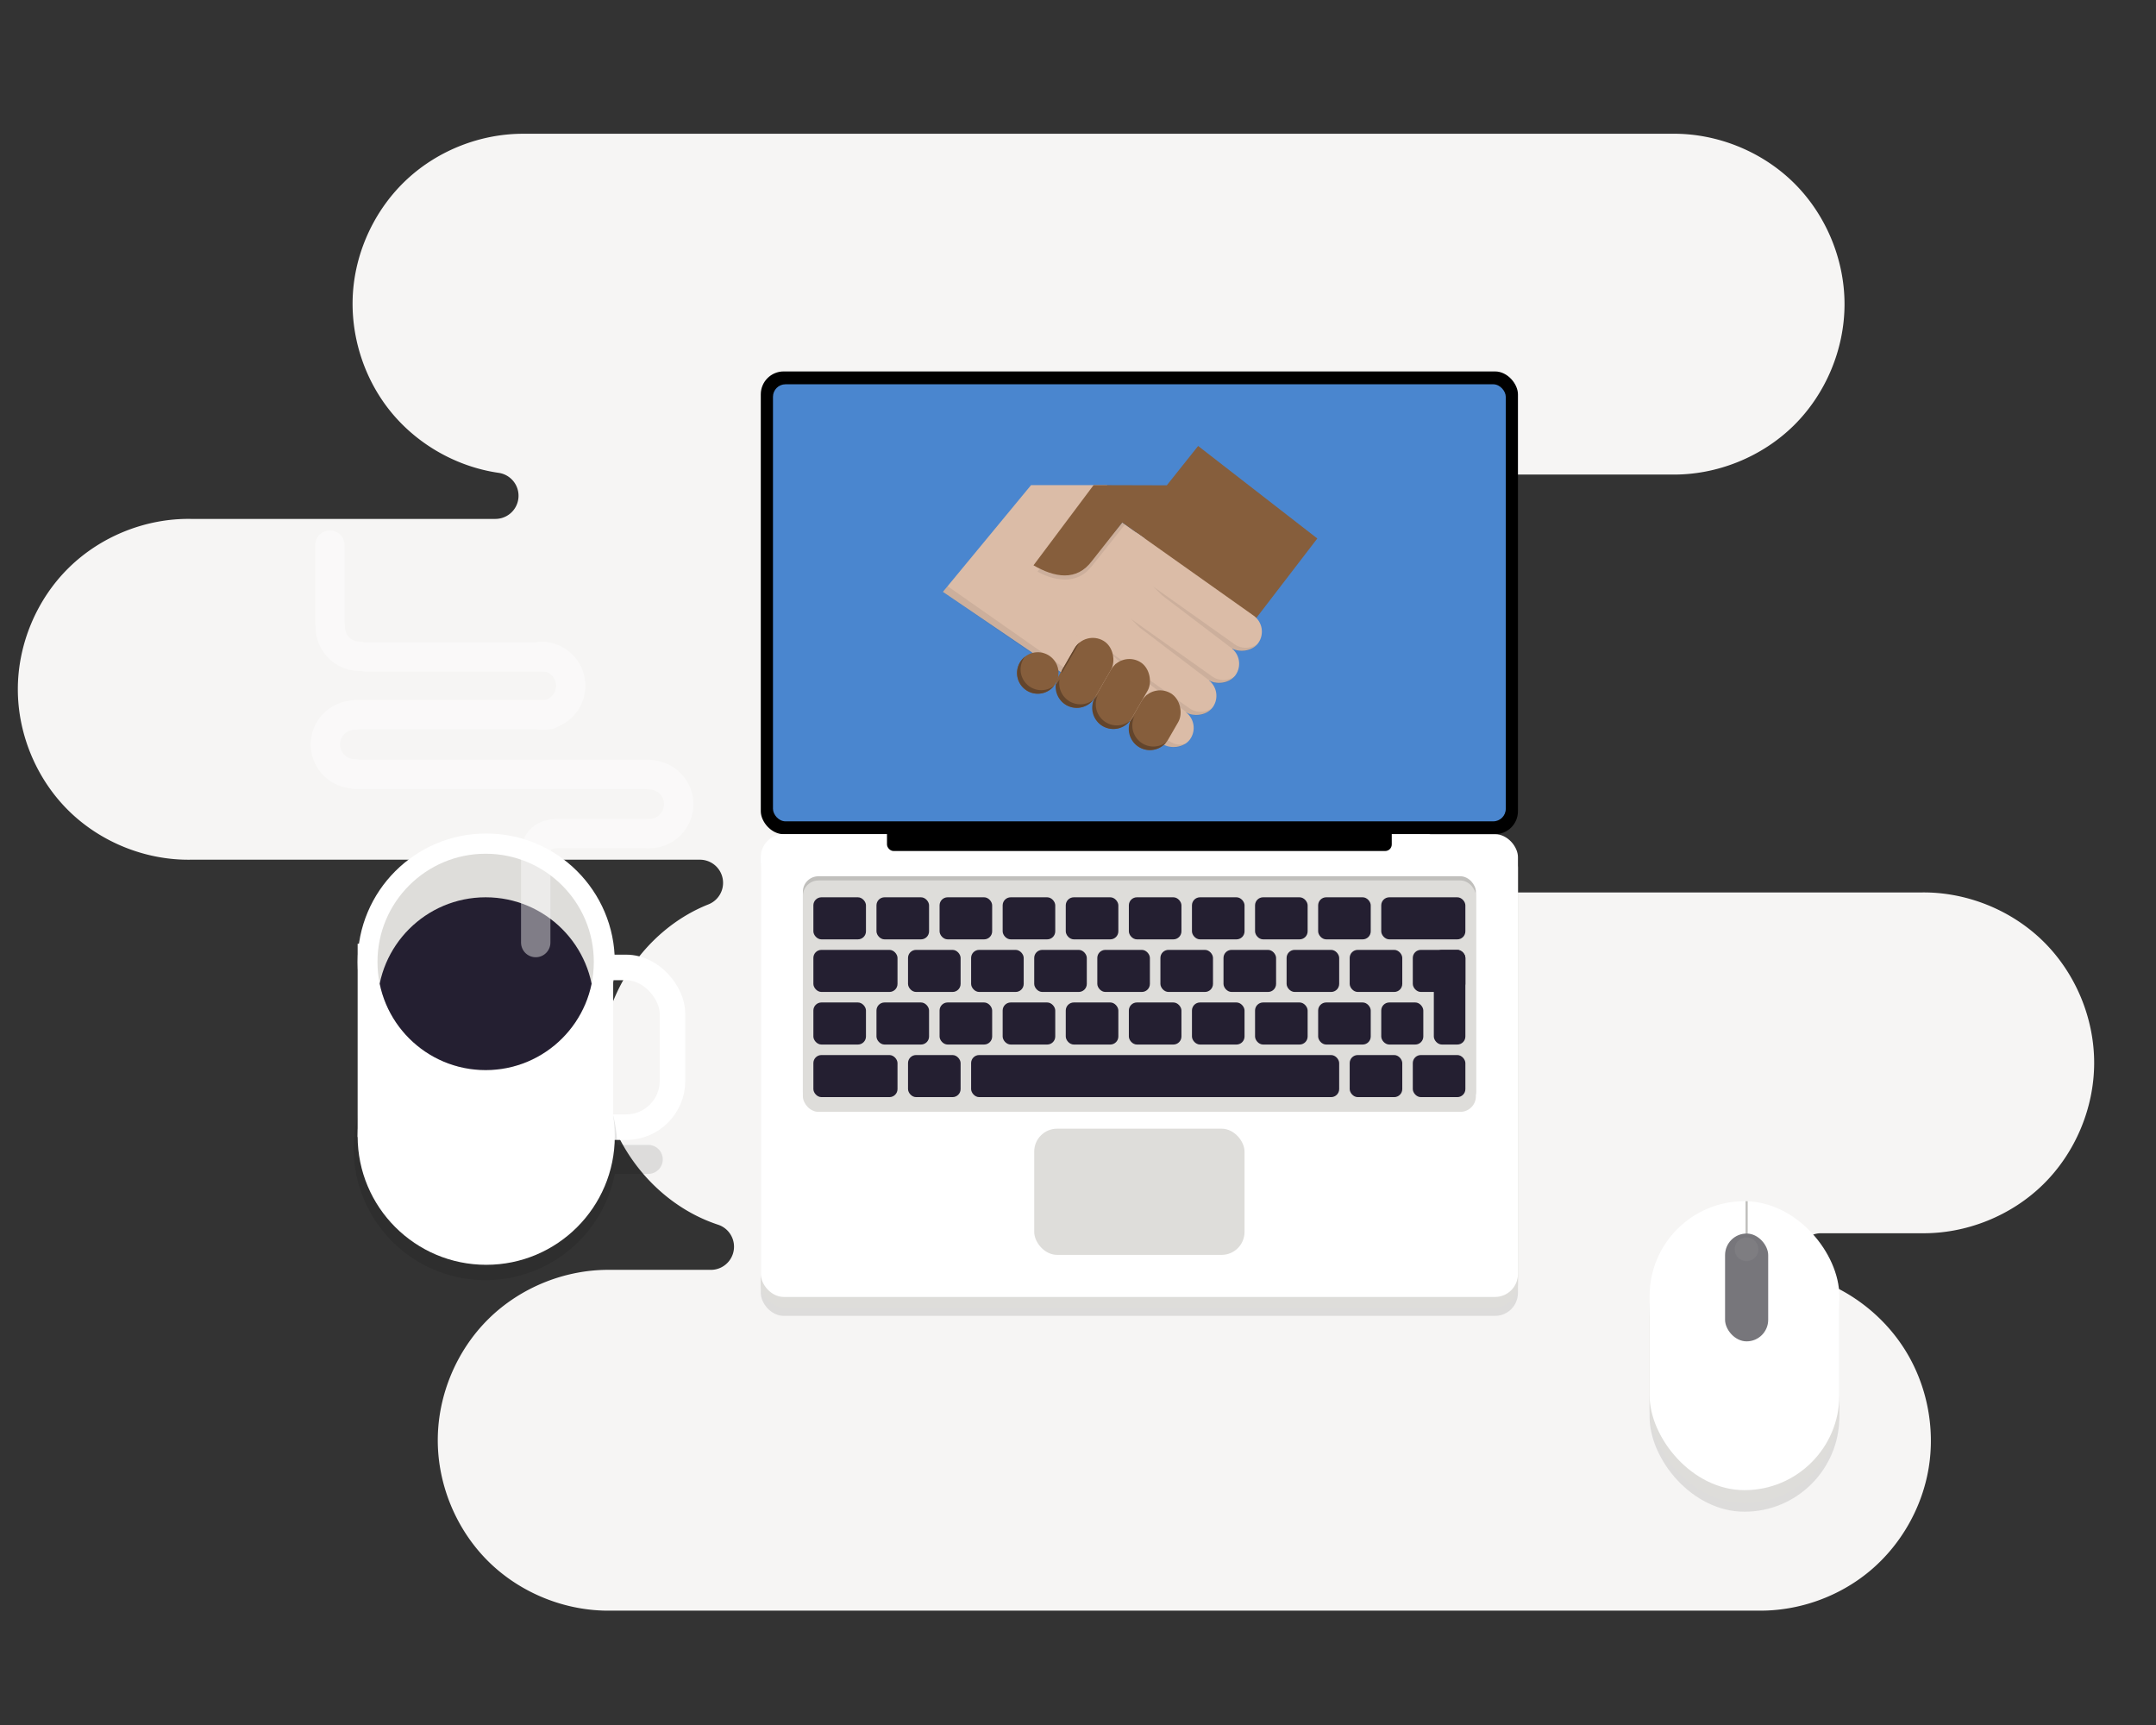 <svg xmlns="http://www.w3.org/2000/svg" width="1000" height="800"><rect width="100%" height="100%" fill="#333333" stroke="none"/><defs><clipPath id="a" clipPathUnits="userSpaceOnUse"><circle cx="239.051" cy="77.264" r="19.711" fill="#9141ac" stroke-linecap="round" stroke-width=".529" style="marker:none"/></clipPath></defs><path style="line-height:normal;font-variant-ligatures:normal;font-variant-position:normal;font-variant-caps:normal;font-variant-numeric:normal;font-variant-alternates:normal;font-feature-settings:normal;text-indent:0;text-align:start;text-decoration-line:none;text-decoration-style:solid;text-decoration-color:#000;text-transform:none;text-orientation:mixed;white-space:normal;shape-padding:0;isolation:auto;mix-blend-mode:normal;solid-color:#000;solid-opacity:1" fill="#f6f5f4" d="M775.379 62.033c20.875-.295 41.74 8.089 56.606 22.746 14.866 14.658 23.544 35.403 23.544 56.28 0 20.877-8.678 41.622-23.544 56.28-14.867 14.657-35.731 23.041-56.606 22.746a10.735 10.735 0 00-.153-.002H634.023a10.735 10.735 0 00-1.465 21.367c17.132 2.363 33.41 10.535 45.54 22.864 12.13 12.328 20.035 28.737 22.119 45.906 2.084 17.17-1.668 34.993-10.496 49.865-8.828 14.872-22.679 26.703-38.749 33.095a10.735 10.735 0 003.968 20.708h236.075a10.735 10.735 0 00.152-.002c20.875-.295 41.74 8.089 56.606 22.746 14.866 14.658 23.544 35.403 23.544 56.28 0 20.877-8.678 41.622-23.544 56.28-14.866 14.657-35.73 23.041-56.606 22.746a10.735 10.735 0 00-.152-.002h-46.37a10.735 10.735 0 00-3.355 20.93c17.731 5.837 33.239 18.18 42.904 34.15 9.664 15.971 13.407 35.437 10.353 53.852-3.054 18.416-12.88 35.63-27.183 47.625-14.303 11.995-32.966 18.672-51.632 18.472a10.735 10.735 0 00-.114 0H283.35a10.735 10.735 0 00-.153.002c-20.875.295-41.739-8.089-56.605-22.746-14.867-14.658-23.544-35.403-23.544-56.28 0-20.877 8.677-41.622 23.544-56.28 14.866-14.657 35.73-23.041 56.605-22.746a10.735 10.735 0 00.153.002h46.37a10.735 10.735 0 003.348-20.934c-30.628-10.053-53.383-40.496-54.351-72.716-.969-32.221 19.917-63.978 49.886-75.852a10.735 10.735 0 00-3.954-20.712H88.574a10.735 10.735 0 00-.152.001c-20.876.296-41.74-8.088-56.606-22.746-14.867-14.658-23.544-35.402-23.544-56.28 0-20.877 8.677-41.622 23.544-56.28 14.866-14.657 35.73-23.04 56.606-22.746a10.735 10.735 0 00.152.002h141.203a10.735 10.735 0 001.529-21.36c-19.578-2.816-37.95-13.293-50.344-28.708-12.393-15.416-18.678-35.61-17.222-55.335 1.455-19.726 10.637-38.78 25.158-52.209 14.522-13.43 34.234-21.095 54.013-21.007a10.735 10.735 0 00.048 0h532.267a10.735 10.735 0 00.153-.002z" color="#000" font-family="sans-serif" font-weight="400" overflow="visible"/><g transform="matrix(3.687 0 0 3.687 177.28 -139.91)"><rect width="95.25" height="58.208" x="47.625" y="84.667" rx="2.884" ry="2.884" style="marker:none"/><rect style="marker:none" width="95.25" height="58.208" x="47.625" y="145.256" fill-opacity=".102" rx="2.884" ry="2.884"/><rect width="95.25" height="58.208" x="47.625" y="144.198" fill="#deddda" rx="2.884" ry="2.884" style="marker:none"/><rect style="marker:none" width="95.25" height="58.208" x="47.625" y="142.875" fill="#fff" rx="2.884" ry="2.884"/><rect width="84.667" height="29.104" x="52.917" y="148.167" fill="#c0bfbc" rx="1.958" ry="1.958" style="marker:none"/><rect style="marker:none" width="84.667" height="29.104" x="52.917" y="148.696" fill="#deddda" rx="1.958" ry="1.958"/><rect style="marker:none" width="63.5" height="7.408" x="63.5" y="137.583" rx=".826" ry=".826"/><rect style="marker:none" width="26.458" height="15.875" x="82.021" y="179.917" fill="#deddda" rx="2.884" ry="2.884"/><rect style="marker:none" width="92.183" height="54.975" x="49.158" y="86.284" fill="#4a86cf" rx="1.574" ry="1.574"/><rect width="46.302" height="5.292" x="74.083" y="170.656" fill="#241f31" rx="1.013" ry="1.013" style="marker:none"/><rect style="marker:none" width="6.615" height="5.292" x="121.708" y="170.656" fill="#241f31" rx="1.013" ry="1.013"/><rect width="6.615" height="5.292" x="129.646" y="170.656" fill="#241f31" rx="1.013" ry="1.013" style="marker:none"/><rect style="marker:none" width="5.292" height="5.292" x="125.677" y="164.042" fill="#241f31" rx="1.013" ry="1.013"/><rect width="6.615" height="5.292" x="117.74" y="164.042" fill="#241f31" rx="1.013" ry="1.013" style="marker:none"/><rect style="marker:none" width="6.615" height="5.292" x="109.802" y="164.042" fill="#241f31" rx="1.013" ry="1.013"/><rect width="6.615" height="5.292" x="101.865" y="164.042" fill="#241f31" rx="1.013" ry="1.013" style="marker:none"/><rect style="marker:none" width="6.615" height="5.292" x="93.927" y="164.042" fill="#241f31" rx="1.013" ry="1.013"/><rect width="6.615" height="5.292" x="85.99" y="164.042" fill="#241f31" rx="1.013" ry="1.013" style="marker:none"/><rect style="marker:none" width="6.615" height="5.292" x="78.052" y="164.042" fill="#241f31" rx="1.013" ry="1.013"/><rect width="6.615" height="5.292" x="70.115" y="164.042" fill="#241f31" rx="1.013" ry="1.013" style="marker:none"/><rect style="marker:none" width="6.615" height="5.292" x="62.177" y="164.042" fill="#241f31" rx="1.013" ry="1.013"/><rect width="6.615" height="5.292" x="121.708" y="157.427" fill="#241f31" rx="1.013" ry="1.013" style="marker:none"/><rect style="marker:none" width="6.615" height="5.292" x="113.771" y="157.427" fill="#241f31" rx="1.013" ry="1.013"/><rect width="6.615" height="5.292" x="105.833" y="157.427" fill="#241f31" rx="1.013" ry="1.013" style="marker:none"/><rect style="marker:none" width="6.615" height="5.292" x="97.896" y="157.427" fill="#241f31" rx="1.013" ry="1.013"/><rect width="6.615" height="5.292" x="89.958" y="157.427" fill="#241f31" rx="1.013" ry="1.013" style="marker:none"/><rect style="marker:none" width="6.615" height="5.292" x="82.021" y="157.427" fill="#241f31" rx="1.013" ry="1.013"/><rect width="6.615" height="5.292" x="74.083" y="157.427" fill="#241f31" rx="1.013" ry="1.013" style="marker:none"/><rect style="marker:none" width="6.615" height="5.292" x="66.146" y="157.427" fill="#241f31" rx="1.013" ry="1.013"/><rect width="10.583" height="5.292" x="54.24" y="157.427" fill="#241f31" rx="1.013" ry="1.013" style="marker:none"/><rect style="marker:none" width="10.583" height="5.292" x="125.677" y="150.813" fill="#241f31" rx="1.013" ry="1.013"/><rect width="6.615" height="5.292" x="117.74" y="150.813" fill="#241f31" rx="1.013" ry="1.013" style="marker:none"/><rect style="marker:none" width="6.615" height="5.292" x="109.802" y="150.813" fill="#241f31" rx="1.013" ry="1.013"/><rect width="6.615" height="5.292" x="101.865" y="150.813" fill="#241f31" rx="1.013" ry="1.013" style="marker:none"/><rect style="marker:none" width="6.615" height="5.292" x="93.927" y="150.813" fill="#241f31" rx="1.013" ry="1.013"/><rect width="6.615" height="5.292" x="85.99" y="150.813" fill="#241f31" rx="1.013" ry="1.013" style="marker:none"/><rect style="marker:none" width="6.615" height="5.292" x="78.052" y="150.813" fill="#241f31" rx="1.013" ry="1.013"/><rect width="6.615" height="5.292" x="70.115" y="150.813" fill="#241f31" rx="1.013" ry="1.013" style="marker:none"/><rect style="marker:none" width="6.615" height="5.292" x="62.177" y="150.813" fill="#241f31" rx="1.013" ry="1.013"/><rect width="6.615" height="5.292" x="54.24" y="150.813" fill="#241f31" rx="1.013" ry="1.013" style="marker:none"/><rect width="6.615" height="5.292" x="54.24" y="164.042" fill="#241f31" rx="1.013" ry="1.013" style="marker:none"/><rect width="6.615" height="5.292" x="66.146" y="170.656" fill="#241f31" rx="1.013" ry="1.013" style="marker:none"/><rect style="marker:none" width="10.583" height="5.292" x="54.24" y="170.656" fill="#241f31" rx="1.013" ry="1.013"/><rect style="marker:none" width="6.615" height="5.292" x="129.646" y="157.427" fill="#241f31" rx="1.013" ry="1.013"/><rect width="3.969" height="11.906" x="132.292" y="157.427" fill="#241f31" rx="1.013" ry="1.013" style="marker:none"/></g><g transform="matrix(2.8 0 0 2.8 -478.642 20.579)"><rect width="27.359" height="26.458" x="254.983" y="152.889" fill="none" stroke="#fff" style="marker:none" stroke-linecap="round" stroke-width="4.233" rx="7.673" ry="7.673"/><circle cx="251.486" cy="152.003" r="21.299" fill="#fff" style="marker:none"/><path style="marker:none" fill-opacity=".102" d="M251.369 160.999a21.84 21.84 0 00-21.84 21.84 21.84 21.84 0 0021.84 21.84 21.84 21.84 0 0021.42-17.594h5.54c1.329 0 2.4-1.07 2.4-2.4 0-1.329-1.071-2.399-2.4-2.399h-5.139A21.84 21.84 0 00251.37 161z"/><path style="marker:none" fill="#fff" d="M230.187 148.96h42.333v32.015h-42.333z"/><circle style="marker:none" cx="251.486" cy="180.843" r="21.299" fill="#fff"/><g clip-path="url(#a)" transform="matrix(.909 0 0 .909 34.094 81.74)"><circle cx="239.051" cy="77.264" r="19.711" fill="#deddda" style="marker:none"/><circle style="marker:none" cx="239.051" cy="85.201" r="19.711" fill="#241f31"/></g></g><g fill="none" stroke="#fff" stroke-linecap="round" stroke-width="1.323" opacity=".42"><path stroke-width="13.626" d="M164.7 359.125h136.445M164.7 331.426h89.959M169.928 304.69h82.804M248.481 437.127v-41.275c0-5.781 3.526-9.25 10.28-9.25h41.496"/><path style="marker:none" stroke-width="13.626" d="M164.564 358.875a13.625 13.625 0 01-11.8-6.813 13.625 13.625 0 010-13.625 13.625 13.625 0 0111.8-6.813M301.176 386.583a13.625 13.625 0 0011.8-6.813 13.625 13.625 0 000-13.625 13.625 13.625 0 00-11.8-6.812M251.077 331.666a13.625 13.625 0 0011.8-6.812 13.625 13.625 0 000-13.626 13.625 13.625 0 00-11.8-6.812M166.814 304.375a13.625 13.625 0 01-9.634-3.99 13.625 13.625 0 01-3.991-9.635"/><path stroke-width="13.626" d="M153.011 289.05V252.8"/></g><g transform="matrix(.825 0 0 .825 -3855.55 5220.749)"><path fill="#dbbca7" d="M5296-6055.48l-42.94.01-49.56 59.995 120.222 81.742 51.283-70.814-70.662-49.897s-22.185 26.65-23.328 26.379l-22.515-.91z"/><path fill="#865e3c" d="M5254.434-6010.39l33.788-45.09 41.162.116L5347-6077.48l67 52-82.5 107.5-60-44.5 45.442-63.033-12.599-8.931-16.91 21.437c-8.767 11.92-21.334 9.352-32.999 2.617z"/><rect style="marker:none" width="22.104" height="101.533" x="-7990.461" y="-940.083" fill="#dbbca7" rx="11.052" ry="11.052" transform="rotate(125.325)"/><path fill-opacity=".067" d="M5304.344-6034.445l-16.91 21.44c-7.87 10.697-18.8 9.71-29.391 4.529l-1.355 1.62s18.577 11.54 30.058-2.462l19.135-24.037z"/><rect width="22.104" height="101.533" x="-7968.357" y="-940.083" fill="#dbbca7" rx="11.052" ry="11.052" transform="rotate(125.325)" style="marker:none"/><rect style="marker:none" width="22.104" height="101.533" x="-7946.252" y="-940.083" fill="#dbbca7" rx="11.052" ry="11.052" transform="rotate(125.325)"/><rect width="22.104" height="101.533" x="-7924.148" y="-940.083" fill="#dbbca7" rx="11.052" ry="11.052" transform="rotate(125.325)" style="marker:none"/><path fill-opacity=".067" d="M5206.128-5998.682l-2.682 3.233 124.2 85.914c4.75 2.25 9.656 2.032 12.343-.655-5.125 1.562-7.262-.299-10.574-2.174z"/><circle cx="1577.628" cy="-7781.16" r="11.662" fill="#865e3c" transform="rotate(30)" style="marker:none"/><path fill="#dbbca7" d="M5306.13-6020.496l-33.412 44.901 65.054 51.089 32.527-44.725z"/><path style="marker:none" fill-opacity=".067" d="M5296.312-5962.486l5.101 5.016 38.582 29.36a11.015 11.015 0 0015.084-2.218 11.025 11.025 0 01-13.084.217z"/><rect width="23.733" height="41.737" x="1588.613" y="-7815.289" fill="#865e3c" rx="11.866" ry="11.866" transform="rotate(30)" style="marker:none"/><rect style="marker:none" width="23.733" height="41.737" x="1612.345" y="-7815.289" fill="#865e3c" rx="11.866" ry="11.866" transform="rotate(30)"/><rect width="23.733" height="35.099" x="1636.078" y="-7808.651" fill="#865e3c" rx="11.866" ry="11.866" transform="rotate(30)" style="marker:none"/><path style="marker:none" fill-opacity=".067" d="M5321.701-5998.472l5.102 5.015 38.582 29.36a11.015 11.015 0 0015.084-2.217 11.025 11.025 0 01-13.084.217zM5309.113-5980.369l5.101 5.016 38.582 29.36a11.015 11.015 0 0015.084-2.218 11.025 11.025 0 01-13.084.217z"/><path style="marker:none" fill="#63452c" d="M5280.482-5967.092a11.88 11.88 0 00-2.992 3.436l-7 12.123a11.662 11.662 0 01-.207 1.871c.071-.133.13-.27.205-.402l9.002-15.592c.297-.513.636-.984.992-1.436zm-30.793 8.026a11.662 11.662 0 00-2.943 3.367 11.662 11.662 0 004.27 15.93 11.662 11.662 0 0014.986-2.9 11.662 11.662 0 01-12.986.9 11.662 11.662 0 01-4.27-15.93 11.662 11.662 0 01.943-1.367zm51.344 3.842c-.152.118-.298.246-.445.373a12.13 12.13 0 01-.545 1.062c.296-.513.634-.985.99-1.435zm-31.92 8.87a11.662 11.662 0 01-.168.317 11.662 11.662 0 01-1.97 2.516 11.837 11.837 0 005.857 11.666 11.828 11.828 0 0015.22-2.909 11.833 11.833 0 01-13.22.909 11.83 11.83 0 01-5.719-12.498zm21.928 8.157a11.887 11.887 0 01-2.543 3.06 11.837 11.837 0 004.887 15.149 11.828 11.828 0 0015.222-2.912 11.833 11.833 0 01-13.222.912 11.84 11.84 0 01-4.344-16.21zm27.223.592c-.106.082-.207.173-.31.26l-.677 1.171c.296-.511.632-.982.987-1.431zm-6.67 11.273a11.888 11.888 0 01-2.543 3.06 11.84 11.84 0 004.887 15.151 11.828 11.828 0 0015.216-2.906 11.836 11.836 0 01-13.216.906 11.842 11.842 0 01-4.344-16.21z"/></g><g transform="matrix(3.78 0 0 3.78 -175 -33)"><rect width="23.283" height="35.454" x="248.708" y="158.75" fill-opacity=".102" rx="11.642" ry="11.642" style="marker:none"/><rect style="marker:none" width="23.283" height="35.454" x="248.708" y="157.692" fill="#deddda" rx="11.642" ry="11.642"/><rect width="23.283" height="35.454" x="248.708" y="156.104" fill="#fff" rx="11.642" ry="11.642" style="marker:none"/><path fill="none" stroke="#c0bfbc" stroke-width=".265" d="M260.615 170.656v-14.552"/><rect width="5.292" height="13.229" x="257.969" y="160.073" fill="#77767b" rx="2.646" ry="2.646" style="marker:none"/><circle style="marker:none" cx="260.603" cy="162.003" r="1.455" fill="#c0bfbc" fill-opacity=".102"/></g></svg>